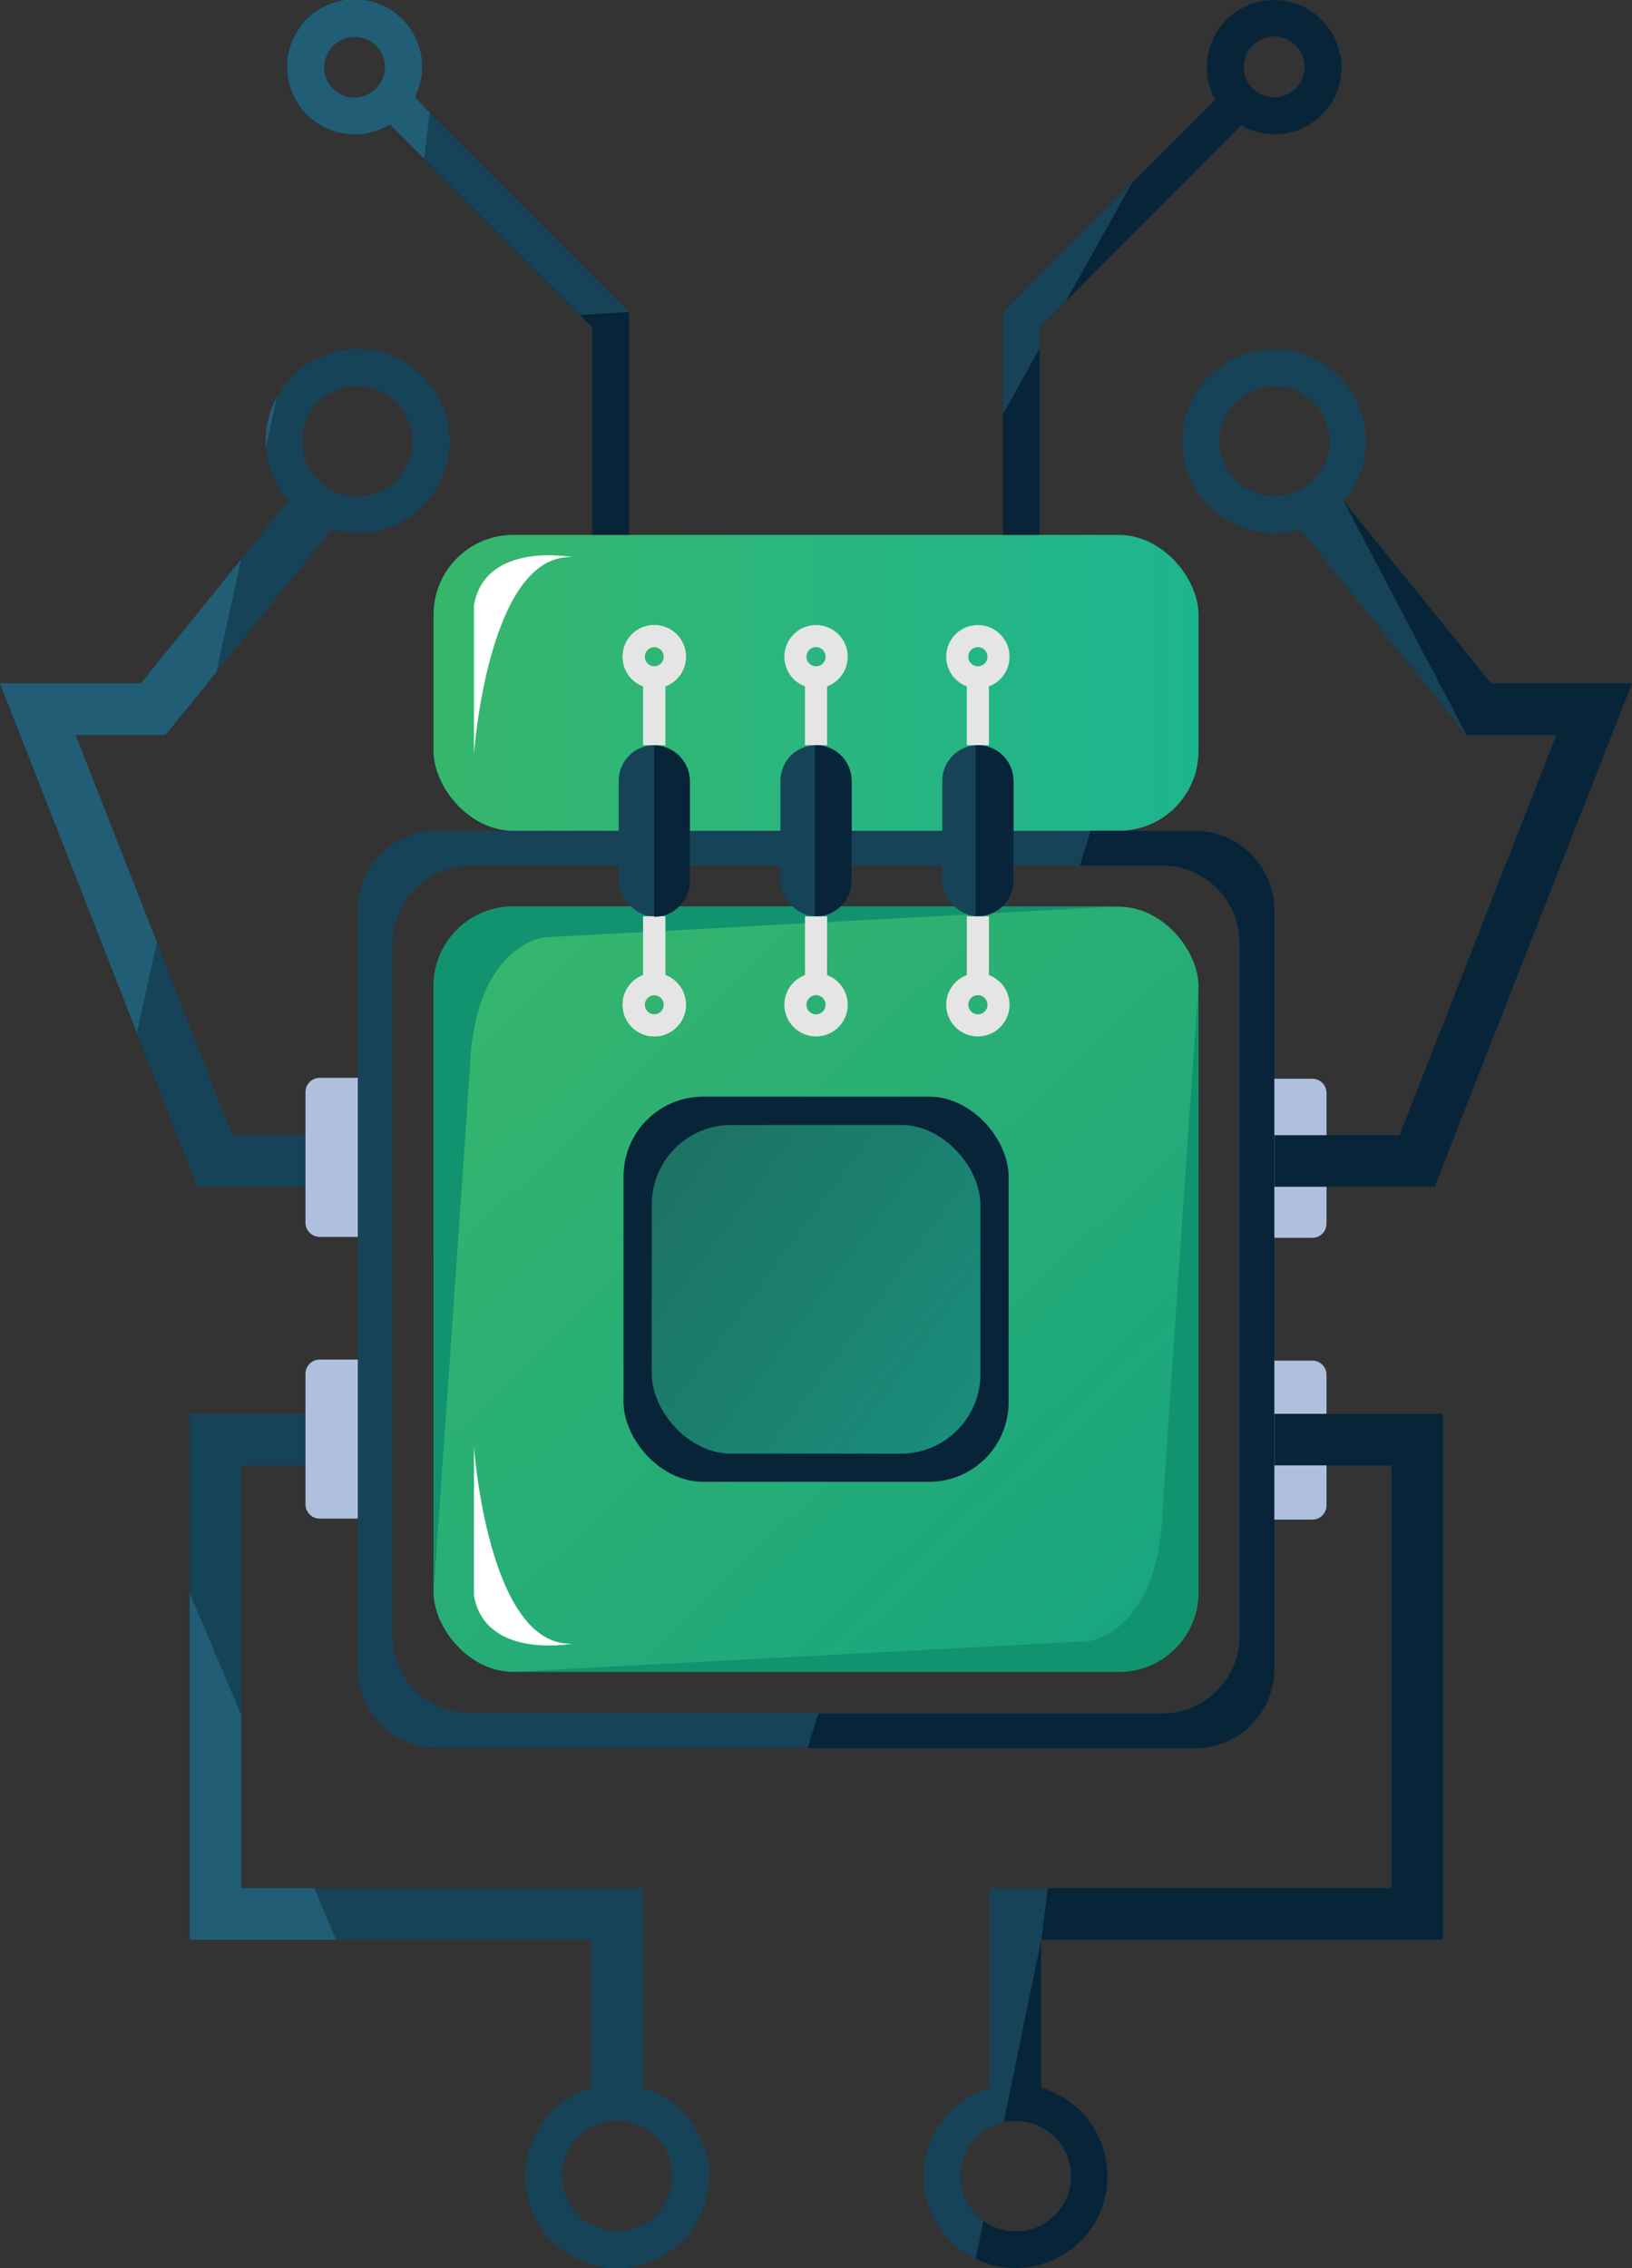<svg xmlns="http://www.w3.org/2000/svg" xmlns:xlink="http://www.w3.org/1999/xlink" viewBox="0 0 221.55 307.8">
    <rect x="0" y="0" width="221.55" height="307.8" fill="#333333" stroke="none"/>
    <defs>
        <style>.cls-1{fill:#174359;}.cls-2{fill:url(#linear-gradient);}.cls-3{fill:#12936f;}.cls-4{fill:url(#linear-gradient-2);}.cls-5{fill:none;stroke:#e5e5e5;stroke-miterlimit:10;stroke-width:3px;}.cls-6{fill:#082439;}.cls-7{fill:#afc0de;}.cls-8{fill:url(#linear-gradient-3);}.cls-9{fill:#fff;}.cls-10{fill:#225d76;}</style>
        <linearGradient id="linear-gradient" x1="64.68" y1="126.57" x2="156.81" y2="223.27" gradientUnits="userSpaceOnUse">
            <stop offset="0" stop-color="#36b66c"/><stop offset="1" stop-color="#18a580"/>
        </linearGradient>
        <linearGradient id="linear-gradient-2" x1="58.86" y1="92.66" x2="162.7" y2="92.66" gradientUnits="userSpaceOnUse">
            <stop offset="0" stop-color="#36b66c"/><stop offset="1" stop-color="#1db590"/>
        </linearGradient><linearGradient id="linear-gradient-3" x1="73.82" y1="147.56" x2="139.04" y2="195.91" gradientUnits="userSpaceOnUse"><stop offset="0" stop-color="#1f695b"/><stop offset="1" stop-color="#19917e"/></linearGradient></defs><title>Asset 4</title><g id="Layer_2"><g id="Layer_1-2"><path class="cls-1" d="M162.2,112.74H59.36a10.8,10.8,0,0,0-10.8,10.8V226.38a10.81,10.81,0,0,0,10.8,10.8H162.2a10.8,10.8,0,0,0,10.8-10.8V123.54A10.79,10.79,0,0,0,162.2,112.74Zm6.07,109.19a10.52,10.52,0,0,1-10.51,10.52H63.81a10.52,10.52,0,0,1-10.52-10.52V128a10.52,10.52,0,0,1,10.52-10.51h93.95A10.52,10.52,0,0,1,168.27,128Z"/><rect class="cls-2" x="58.86" y="123.04" width="103.84" height="103.84" rx="10.8"/><path class="cls-3" d="M58.86,133.84v82.24s4-57,5-72.38,9.91-16.49,9.91-16.49L151.9,123H69.66A10.8,10.8,0,0,0,58.86,133.84Z"/><rect class="cls-4" x="58.86" y="72.59" width="103.84" height="40.15" rx="10.8"/><rect class="cls-1" x="83.99" y="101.12" width="9.66" height="23.24" rx="4.83"/><line class="cls-5" x1="88.82" y1="101.12" x2="88.82" y2="91.93"/><circle class="cls-5" cx="88.82" cy="89.12" r="2.8"/><line class="cls-5" x1="88.82" y1="124.36" x2="88.82" y2="133.55"/><circle class="cls-5" cx="88.82" cy="136.35" r="2.8"/><line class="cls-5" x1="88.82" y1="101.12" x2="88.82" y2="91.93"/><circle class="cls-5" cx="88.82" cy="89.12" r="2.8"/><line class="cls-5" x1="88.82" y1="124.36" x2="88.82" y2="133.55"/><circle class="cls-5" cx="88.82" cy="136.35" r="2.8"/><path class="cls-6" d="M93.65,119.53V106a4.83,4.83,0,0,0-4.83-4.83v23.24A4.83,4.83,0,0,0,93.65,119.53Z"/><rect class="cls-1" x="105.95" y="101.12" width="9.66" height="23.24" rx="4.83"/><line class="cls-5" x1="110.78" y1="101.12" x2="110.78" y2="91.93"/><circle class="cls-5" cx="110.78" cy="89.12" r="2.8"/><line class="cls-5" x1="110.78" y1="124.36" x2="110.78" y2="133.55"/><circle class="cls-5" cx="110.78" cy="136.35" r="2.8"/><path class="cls-6" d="M110.78,101.12h-.15v23.22h.15a4.83,4.83,0,0,0,4.83-4.83V106A4.83,4.83,0,0,0,110.78,101.12Z"/><rect class="cls-1" x="127.92" y="101.12" width="9.66" height="23.24" rx="4.83"/><path class="cls-6" d="M132.75,101.12c-.1,0-.2,0-.3,0v23.18c.1,0,.2,0,.3,0a4.83,4.83,0,0,0,4.83-4.83V106A4.83,4.83,0,0,0,132.75,101.12Z"/><line class="cls-5" x1="132.75" y1="101.12" x2="132.75" y2="91.93"/><circle class="cls-5" cx="132.75" cy="89.12" r="2.8"/><line class="cls-5" x1="132.75" y1="124.36" x2="132.75" y2="133.55"/><circle class="cls-5" cx="132.75" cy="136.35" r="2.8"/><path class="cls-1" d="M195.88,263.23V191.86H173v7h15.87v57.37H134.36v27.11a12.48,12.48,0,1,0,7,0V263.23Zm-50.54,32.08a7.48,7.48,0,1,1-7.48-7.48A7.5,7.5,0,0,1,145.34,295.31Zm-58.07-12V256.24H32.75V198.86H48.61v-7H25.75v71.38H80.27v20.11a12.48,12.48,0,1,0,7,0Zm-3.5,19.45a7.48,7.48,0,1,1,7.48-7.48A7.49,7.49,0,0,1,83.77,302.8ZM202.43,92.74,182.42,68A12.46,12.46,0,1,0,173,72.34a12.6,12.6,0,0,0,3.5-.51l22.59,27.91h12.19L190,154.05H173v7h21.75l26.79-68.31ZM165.52,59.85A7.48,7.48,0,1,1,173,67.34,7.49,7.49,0,0,1,165.52,59.85Zm-117-12.48A12.47,12.47,0,0,0,39.13,68l-20,24.72H0l26.78,68.31H48.54v-7h-17L10.26,99.74h12.2L45.05,71.83a12.48,12.48,0,1,0,3.5-24.46Zm0,20A7.49,7.49,0,1,1,56,59.85,7.49,7.49,0,0,1,48.55,67.34Z"/><path class="cls-7" d="M43.4,146.27h5.17a0,0,0,0,1,0,0v21.58a0,0,0,0,1,0,0H43.4a1.93,1.93,0,0,1-1.93-1.93V148.2A1.93,1.93,0,0,1,43.4,146.27Z"/><path class="cls-7" d="M175,146.41h5.17a0,0,0,0,1,0,0V168a0,0,0,0,1,0,0H175a1.93,1.93,0,0,1-1.93-1.93V148.34A1.93,1.93,0,0,1,175,146.41Z" transform="translate(353.15 314.39) rotate(180)"/><path class="cls-7" d="M43.4,184.5h5.17a0,0,0,0,1,0,0v21.58a0,0,0,0,1,0,0H43.4a1.93,1.93,0,0,1-1.93-1.93V186.43A1.93,1.93,0,0,1,43.4,184.5Z"/><path class="cls-7" d="M175,184.63h5.17a0,0,0,0,1,0,0v21.58a0,0,0,0,1,0,0H175a1.93,1.93,0,0,1-1.93-1.93V186.57A1.93,1.93,0,0,1,175,184.63Z" transform="translate(353.15 390.85) rotate(180)"/><rect class="cls-6" x="84.65" y="148.82" width="52.27" height="52.27" rx="10.8"/><rect class="cls-8" x="88.48" y="152.66" width="44.61" height="44.61" rx="10.8"/><path class="cls-6" d="M56.27,13.2a9.16,9.16,0,1,0-3.39,3.68L80.4,44.41V72.59h5V42.34ZM44,9.11a4.12,4.12,0,1,1,4.11,4.12A4.12,4.12,0,0,1,44,9.11Z"/><path class="cls-6" d="M181.92,7.39h0A9.13,9.13,0,0,0,171.24.17,9.11,9.11,0,0,0,164,10.84a8.8,8.8,0,0,0,1,2.67L136.16,42.34V72.59h5V44.41L168.52,17A9,9,0,0,0,173,18.23a8.65,8.65,0,0,0,1.75-.17,9.11,9.11,0,0,0,7.22-10.67Zm-5.54,4a4.11,4.11,0,0,1-5.72,1.1,4.06,4.06,0,0,1-1.73-2.62,4.12,4.12,0,1,1,7.45,1.52Z"/><path class="cls-3" d="M162.7,216.08V133.84s-4,57-4.94,72.38-9.92,16.49-9.92,16.49l-78.18,4.17H151.9A10.8,10.8,0,0,0,162.7,216.08Z"/><path class="cls-9" d="M64.34,82.14v20.18S66.25,75.15,77.67,75.6C77.67,75.6,65.87,73.39,64.34,82.14Z"/><path class="cls-9" d="M64.34,216.51V196.33s1.91,27.17,13.33,26.72C77.67,223.05,65.87,225.27,64.34,216.51Z"/><polygon class="cls-6" points="195.88 191.86 173.01 191.86 173.01 198.86 188.88 198.86 188.88 256.23 142.24 256.23 141.36 263.23 195.88 263.23 195.88 191.86"/><path class="cls-6" d="M150.34,295.31a12.5,12.5,0,0,0-9-12V263.23L136.26,288a7.07,7.07,0,0,1,1.6-.18,7.49,7.49,0,1,1-4.35,13.56l-1.06,5.16a12.45,12.45,0,0,0,17.89-11.24Z"/><polygon class="cls-6" points="221.55 92.74 202.43 92.74 182.42 68.02 199.09 99.74 211.28 99.74 189.99 154.05 173.01 154.05 173.01 161.05 194.76 161.05 221.55 92.74"/><path class="cls-6" d="M162.2,112.74H148.06l-1.46,4.73h11.16A10.52,10.52,0,0,1,168.27,128v94a10.52,10.52,0,0,1-10.51,10.52H111.09l-1.46,4.73H162.2a10.8,10.8,0,0,0,10.8-10.8V123.54A10.79,10.79,0,0,0,162.2,112.74Z"/><path class="cls-1" d="M85.4,42.34,56.27,13.2a9.16,9.16,0,1,0-3.39,3.68L78.73,42.74l6.67-.39ZM48.13,13.23a4.12,4.12,0,1,1,4.12-4.12A4.12,4.12,0,0,1,48.13,13.23Z"/><polygon class="cls-1" points="136.16 42.34 136.16 56.2 141.16 47.23 141.16 44.41 144.72 40.84 153.65 24.85 136.16 42.34"/><path class="cls-10" d="M58.32,15.25l-2-2.05a9.16,9.16,0,1,0-3.39,3.68l4.66,4.67Zm-10.19-2a4.12,4.12,0,1,1,4.12-4.12A4.12,4.12,0,0,1,48.13,13.23Z"/><polygon class="cls-10" points="18.59 140.14 21.29 127.86 10.26 99.74 22.46 99.74 29.37 91.2 32.73 75.92 19.12 92.74 0 92.74 18.59 140.14"/><path class="cls-10" d="M36.1,60.64l1.49-6.75a12.36,12.36,0,0,0-1.52,6C36.07,60.12,36.09,60.38,36.1,60.64Z"/><polygon class="cls-10" points="42.66 256.24 32.75 256.24 32.75 232.75 25.75 216.17 25.75 263.24 45.62 263.24 42.66 256.24"/></g></g></svg>
